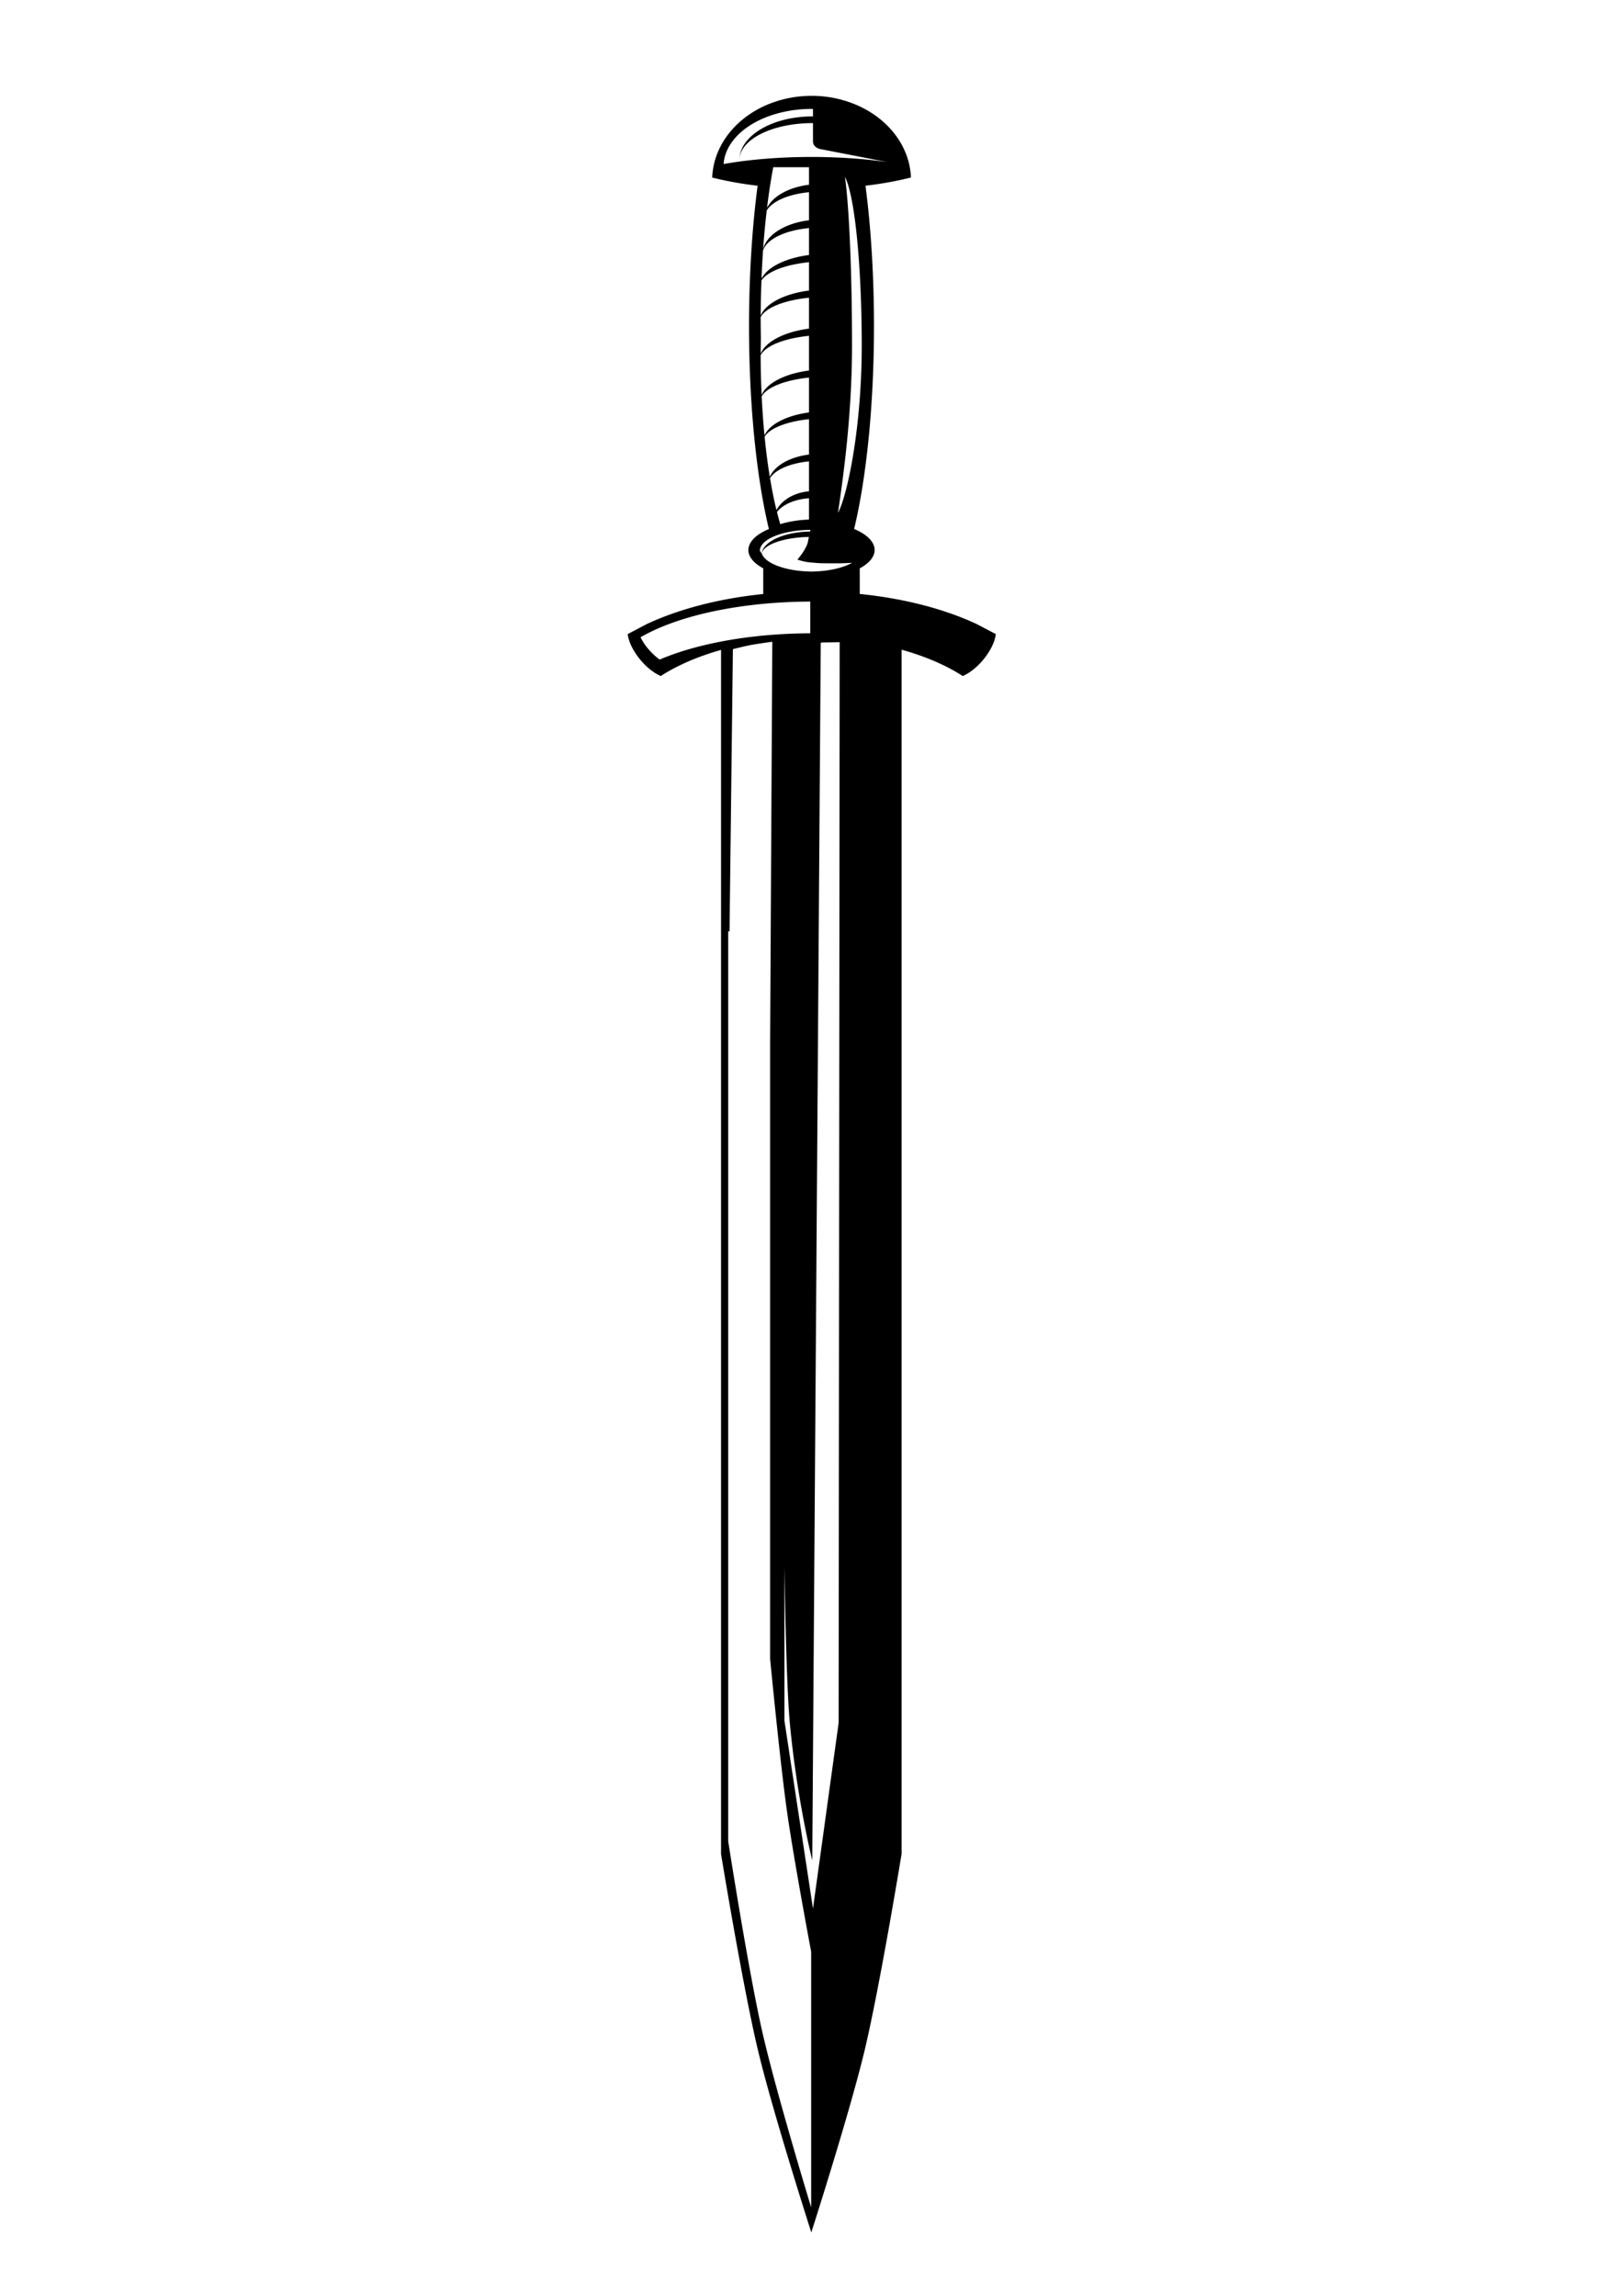 <?xml version="1.0" encoding="UTF-8" standalone="no"?>
<!-- Created with Inkscape (http://www.inkscape.org/) -->

<svg
   width="210mm"
   height="297mm"
   viewBox="0 0 210 297"
   version="1.1"
   id="svg1"
   xml:space="preserve"
   xmlns="http://www.w3.org/2000/svg"
   xmlns:svg="http://www.w3.org/2000/svg"><defs
     id="defs1" /><g
     id="layer1"
     style="display:inline"><path
       id="path1"
       style="display:inline;fill:#000000;fill-opacity:1;stroke:none;stroke-width:0.136;stroke-linejoin:bevel;stroke-dasharray:none;stroke-opacity:1;paint-order:markers fill stroke"
       d="m 105,12.398 a 12.878,10.934 0 0 0 -12.848,10.572 23.395,8.909 0 0 0 5.875,1.06 c -0.723,5.492 -1.106,11.741 -1.111,18.108 -1.3e-5,10.392 0.993,19.729 2.571,26.305 a 8.17,3.698 0 0 0 -2.657,2.72 8.17,3.698 0 0 0 1.925,2.362 v 3.322 c -5.763,0.584 -10.94,1.959 -15.06,3.881 l -2.401,1.261 c -0.025,0.013 -0.049,0.028 -0.074,0.042 0.11,0.993 0.727,2.243 1.655,3.351 0.804,0.955 1.758,1.707 2.629,2.073 1.084,-0.719 3.68,-2.223 7.791,-3.378 V 239.845 c 0,0 2.855,17.431 4.827,25.592 1.971,8.161 6.851,23.356 6.851,23.356 h 0.001 0.002 0.001 c 0,0 4.88,-15.195 6.851,-23.356 1.971,-8.161 4.827,-25.592 4.827,-25.592 V 84.048 c 4.177,1.159 6.813,2.684 7.907,3.409 0.872,-0.366 1.826,-1.118 2.629,-2.073 0.928,-1.108 1.546,-2.358 1.655,-3.351 -0.025,-0.014 -0.049,-0.029 -0.074,-0.042 l -2.401,-1.261 c -4.136,-1.93 -9.337,-3.308 -15.127,-3.889 v -3.315 a 8.17,3.698 0 0 0 1.926,-2.362 8.17,3.698 0 0 0 -2.655,-2.729 c 1.578,-6.576 2.569,-15.909 2.569,-26.297 -7.4e-4,-6.363 -0.379,-12.611 -1.098,-18.11 a 23.395,8.909 0 0 0 5.882,-1.064 12.878,10.934 0 0 0 -12.868,-10.568 z m 0,1.691 a 11.41,7.474 0 0 1 0.191,0.008 v 0.967 a 9.448,5.659 0 0 0 -0.085,-0.003 9.448,5.659 0 0 0 -9.44,5.589 h 0.002 a 9.448,4.794 0 0 1 9.439,-4.724 9.448,4.794 0 0 1 0.085,0.003 v 2.365 c 0,0.554 0.456,0.894 1,1 l 8.654,1.68 a 20.191,5.262 0 0 0 -9.844,-0.67 20.191,5.262 0 0 0 -11.376,0.917 11.41,7.474 0 0 1 11.376,-7.131 z m -4.949,7.541 h 4.626 v 2.27 a 7.164,4.306 0 0 0 -5.432,3.003 6.813,30.458 0 0 1 0.806,-5.273 z m 9.276,1.241 c 1.276,2.466 2.173,11.488 2.173,21.85 -3.3e-4,10.383 -1.79,19.183 -3.069,21.628 0.562,-3.951 1.811,-12.242 1.812,-21.628 -1.9e-4,-9.356 -0.357,-17.868 -0.916,-21.85 z m -4.65,1.994 v 3.633 a 7.493,4.503 0 0 0 -5.937,3.698 6.813,30.458 0 0 1 0.469,-4.965 7.164,3.315 0 0 1 5.467,-2.366 z m 0,4.642 v 3.481 a 8.625,4.201 0 0 0 -6.143,3.063 6.813,30.458 0 0 1 0.192,-3.631 7.493,3.467 0 0 1 5.952,-2.914 z m 0,4.413 v 3.666 a 8.625,4.201 0 0 0 -6.25,3.241 6.813,30.458 0 0 1 0.099,-4.538 8.625,3.234 0 0 1 6.152,-2.369 z m 0,4.597 v 3.997 a 8.625,4.201 0 0 0 -6.253,3.246 6.813,28.145 0 0 1 0.03,-2.036 6.813,30.458 0 0 1 -0.033,-2.397 6.813,30.458 0 0 1 0.004,-0.312 8.625,3.234 0 0 1 6.252,-2.499 z m 0,4.928 v 4.486 a 8.515,4.148 0 0 0 -6.13,3.159 6.813,28.145 0 0 1 -0.126,-5.142 8.625,3.234 0 0 1 6.256,-2.503 z m 0,5.405 v 4.504 a 8.114,3.952 0 0 0 -5.76,2.978 6.813,28.145 0 0 1 -0.362,-5.06 8.515,3.193 0 0 1 6.122,-2.423 z m 0,5.378 v 4.576 a 6.653,3.952 0 0 0 -5.073,2.882 6.813,28.145 0 0 1 -0.671,-5.187 8.114,3.043 0 0 1 5.743,-2.271 z m 0,5.46 v 3.868 a 5.192,3.952 0 0 0 -4.209,2.433 6.813,28.145 0 0 1 -0.833,-4.122 6.653,3.043 0 0 1 5.042,-2.18 z m 0,4.77 v 2.758 a 8.267,4.245 0 0 0 -3.721,0.592 6.813,28.145 0 0 1 -0.422,-1.576 5.192,3.043 0 0 1 4.143,-1.774 z m 0.189,4.085 c -0.009,0.062 -0.039,0.152 -0.05,0.222 a 6.474,3.018 0 0 0 -6.265,2.821 6.681,2.707 0 0 1 -0.232,-0.35 6.681,2.707 0 0 1 6.547,-2.692 z m -0.207,0.919 c -0.072,0.347 -0.116,0.703 -0.214,0.951 -0.129,0.327 -0.339,0.724 -0.596,1.102 -0.316,0.464 -0.672,0.88 -0.672,0.88 0,0 0.342,0.111 0.604,0.177 0.261,0.065 0.473,0.107 0.665,0.137 0.47,0.073 1.61,0.147 1.61,0.147 0,0 1.971,0.044 3.192,5.17e-4 0.268,-0.009 0.623,-0.029 1.006,-0.052 a 6.681,2.707 0 0 1 -5.253,1.137 6.681,2.707 0 0 1 -6.443,-2.347 6.474,2.323 0 0 1 6.102,-2.133 z m 0.182,8.364 v 4.102 A 26.633,10.385 0 0 0 85.348,85.33 12.114,8.127 0 0 1 82.884,82.442 26.633,10.385 0 0 1 104.841,77.824 Z m -4.914,5.195 -0.281,51.918 v 79.669 c 0,0 1.3,13.506 2.198,19.829 0.895,6.302 3.098,17.974 3.112,18.053 v 33.073 c -0.03,-0.098 -4.482,-14.694 -6.291,-22.575 -1.815,-7.908 -4.444,-24.798 -4.444,-24.798 V 134.938 120.485 h 0.173 l 0.436,-36.507 c 0,0 1.442,-0.367 2.291,-0.53 0.849,-0.163 2.805,-0.429 2.805,-0.429 z m 8.718,0.06 -0.133,139.79 -3.321,24.041 -3.695,-24.322 v -19.933 c 0.141,8.331 0.345,16.555 0.721,20.482 0.94,9.826 2.881,17.528 2.881,17.528 l 1.098,-157.509 0.167,-0.044 z" /></g></svg>
